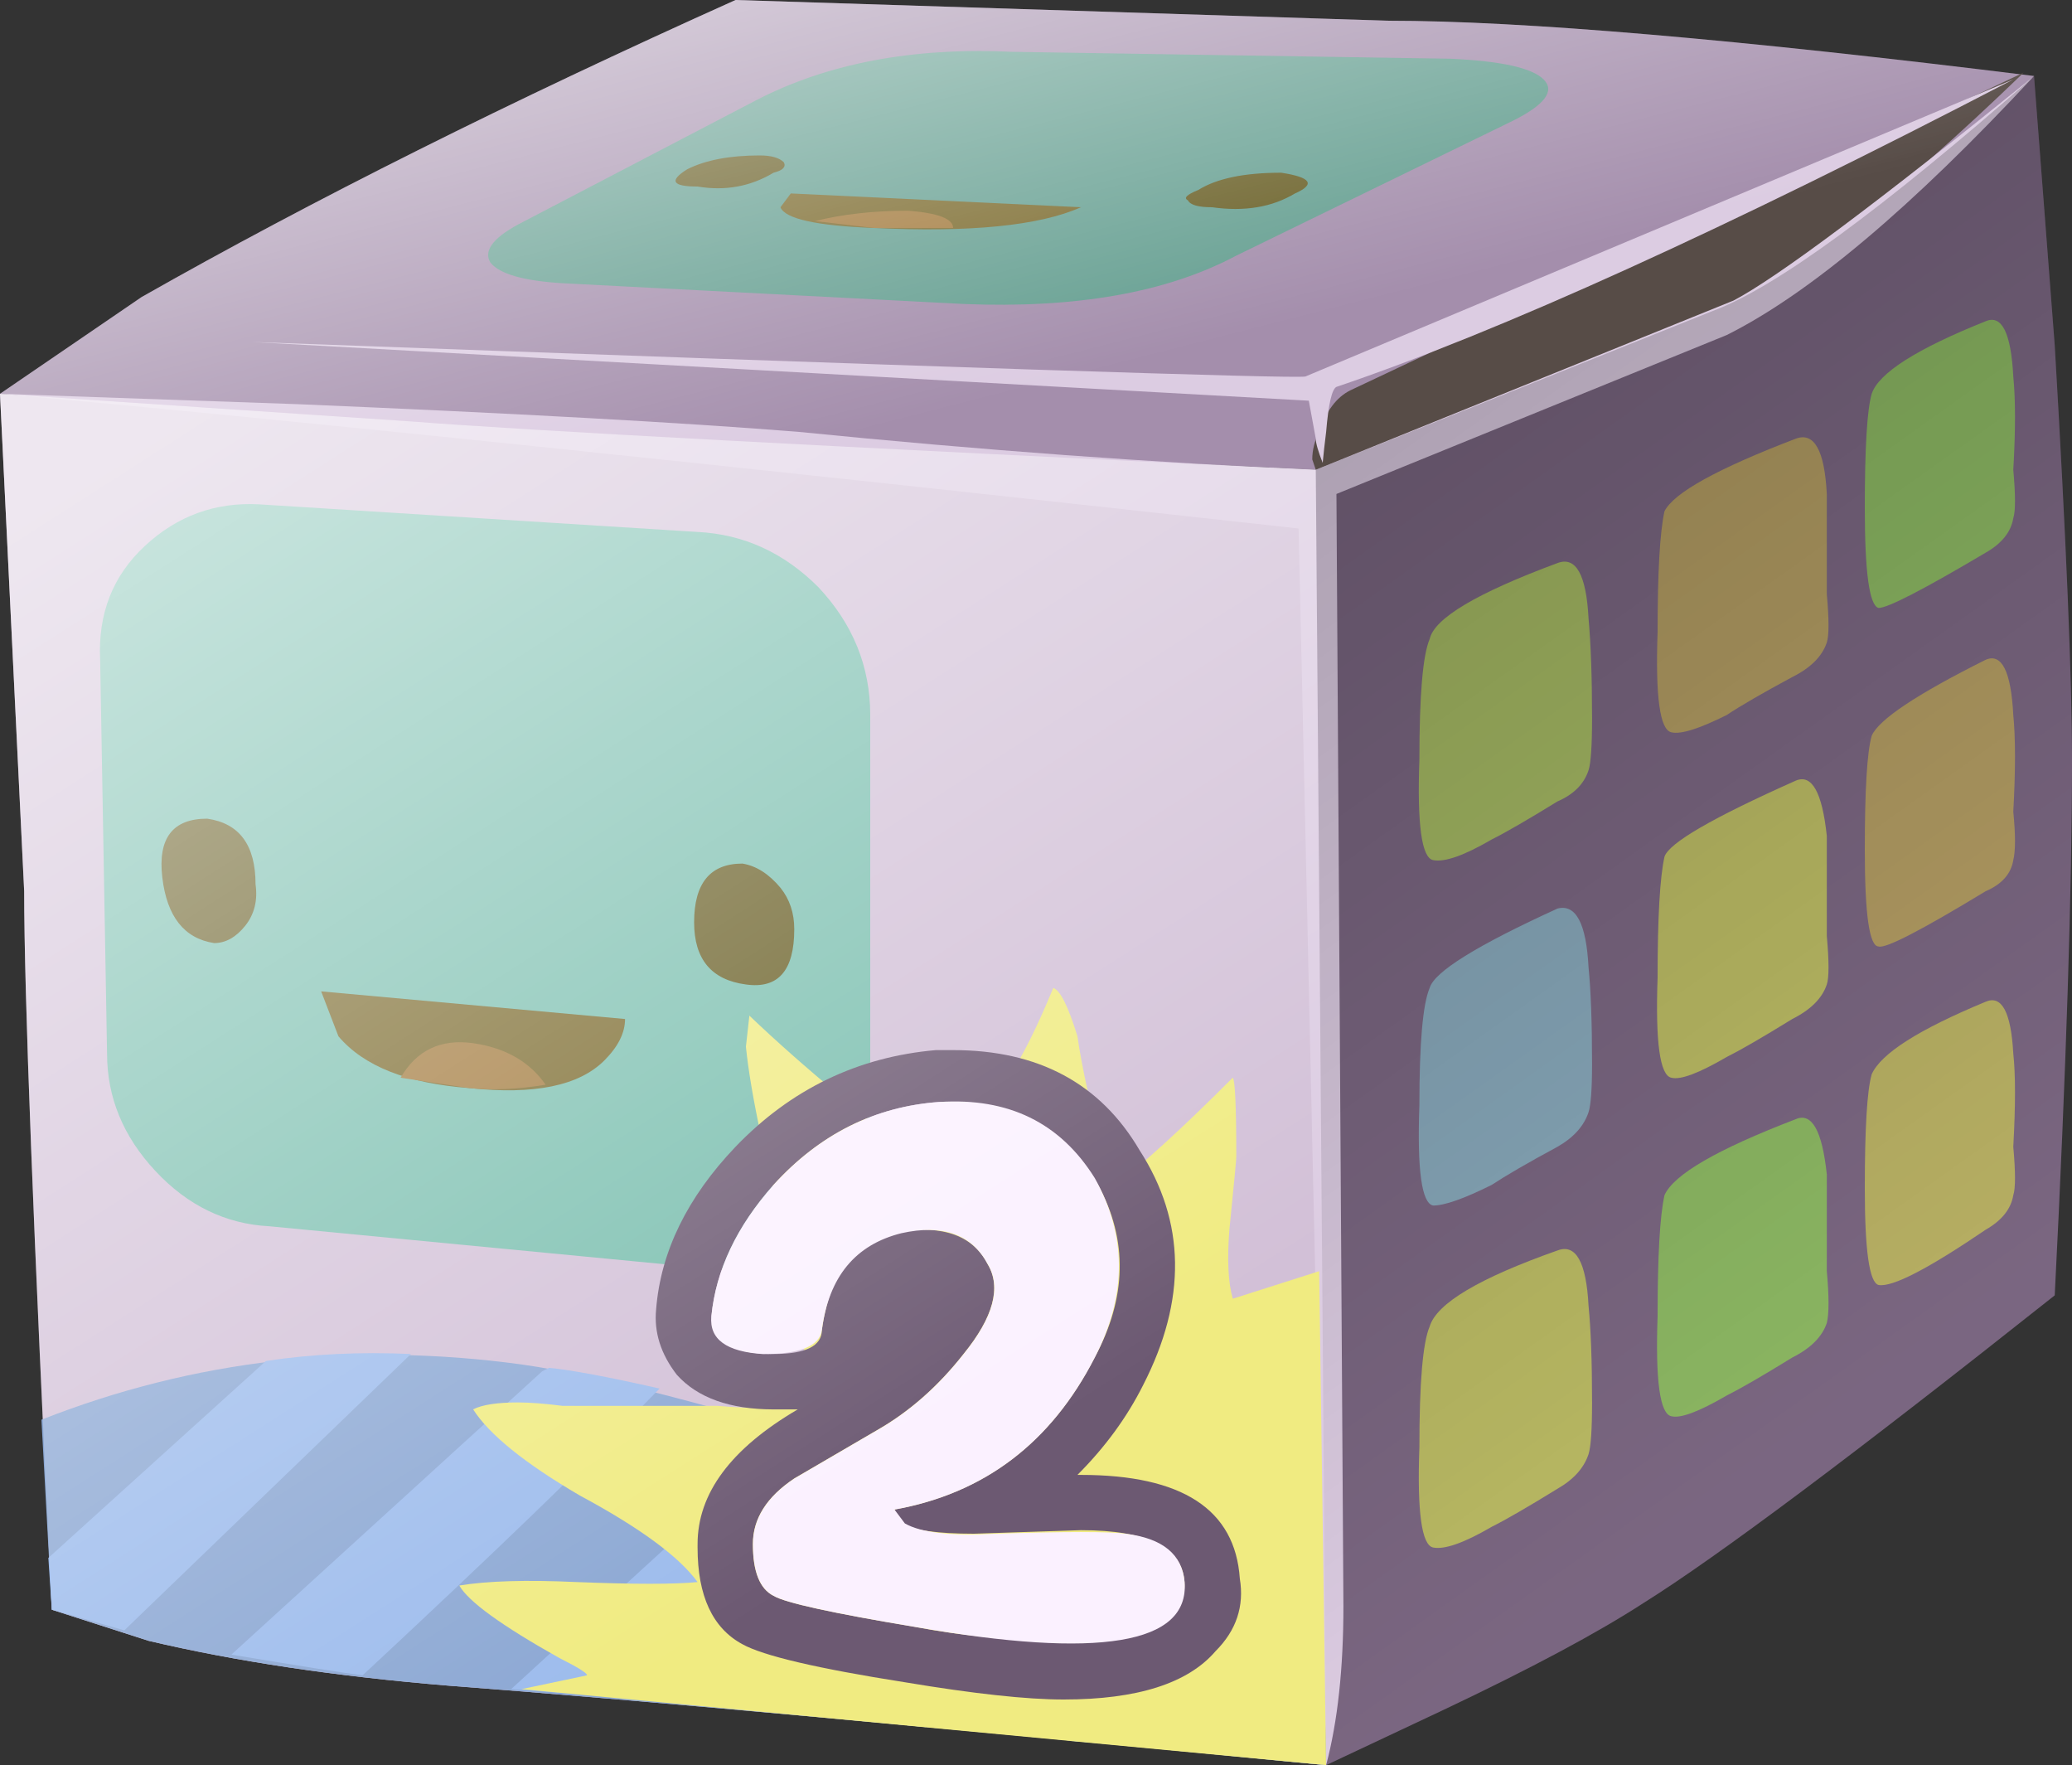 <?xml version="1.0" encoding="iso-8859-1"?>
<!-- Generator: Adobe Illustrator 15.1.0, SVG Export Plug-In . SVG Version: 6.00 Build 0)  -->
<!DOCTYPE svg PUBLIC "-//W3C//DTD SVG 1.1//EN" "http://www.w3.org/Graphics/SVG/1.1/DTD/svg11.dtd">
<svg version="1.1" id="FlashAICB" xmlns="http://www.w3.org/2000/svg" xmlns:xlink="http://www.w3.org/1999/xlink" x="0px" y="0px"
	 width="30px" height="25.55px" viewBox="0 0 30 25.55" style="enable-background:new 0 0 30 25.55;" xml:space="preserve">
<rect x="0" y="0" width="30" height="25.55" fill="#333333" stroke="none"/>
<g>
	<path style="fill-rule:evenodd;clip-rule:evenodd;fill:#D2C0D7;" d="M0,5.7l5.95,0.4c1.7,0.133,6.066,0.367,13.101,0.7L19.2,25.55
		C13.367,24.983,9.133,24.6,6.5,24.4c-1.633-0.134-3.083-0.351-4.35-0.65l-1.4-0.45c-0.267-5.467-0.4-8.934-0.4-10.4L0,5.7z"/>
	<path style="fill-rule:evenodd;clip-rule:evenodd;fill:#7F99C1;" d="M19.2,25.55l-7.1-0.7L5.95,22
		c0.633-0.066,2.033-0.417,4.2-1.05c2.233-0.601,3.684-0.95,4.35-1.05c1.834-0.267,3.367-0.101,4.6,0.5L19.2,25.55z"/>
	<path style="fill-rule:evenodd;clip-rule:evenodd;fill:#8BA7D3;" d="M6.5,24.4c-1.633-0.134-3.083-0.351-4.35-0.65l-1.4-0.45
		L0.6,20.55c2.2-0.866,4.517-1.133,6.95-0.8c1.2,0.167,3.316,0.733,6.35,1.7c2.467,0.8,4.217,1.133,5.25,1l0.05,3.1
		C13.367,24.983,9.133,24.6,6.5,24.4z"/>
	<g>
		<path style="fill-rule:evenodd;clip-rule:evenodd;fill:#9CBBEC;" d="M3.85,19.7c0.667-0.101,1.367-0.134,2.1-0.101l-4.15,4
			l-1.05-0.3L0.7,22.55L3.85,19.7z"/>
		<path style="fill-rule:evenodd;clip-rule:evenodd;fill:#9CBBEC;" d="M5.25,24.25c-0.267-0.033-0.9-0.134-1.9-0.3l4.5-4.101
			l0.1-0.05c0.333,0.033,0.867,0.134,1.6,0.3C8.583,21.1,7.15,22.483,5.25,24.25z"/>
		<polygon style="fill-rule:evenodd;clip-rule:evenodd;fill:#9CBBEC;" points="13,21.15 9.4,24.6 7.4,24.45 11.5,20.7 		"/>
		<polygon style="fill-rule:evenodd;clip-rule:evenodd;fill:#9CBBEC;" points="16.301,22.2 13.4,25 11.4,24.8 14.75,21.75 		"/>
		<polygon style="fill-rule:evenodd;clip-rule:evenodd;fill:#9CBBEC;" points="19.15,23.75 17.45,25.35 15.5,25.2 18.4,22.5 
			19.15,22.45 		"/>
	</g>
	<g>
		<path style="fill-rule:evenodd;clip-rule:evenodd;fill:#79BEAE;" d="M12.6,10.35v5.85c0,0.666-0.233,1.2-0.7,1.6
			c-0.5,0.434-1.083,0.617-1.75,0.55l-6.25-0.6c-0.633-0.033-1.183-0.3-1.65-0.8s-0.7-1.066-0.7-1.7l-0.1-5.7
			C1.417,8.883,1.633,8.333,2.1,7.9c0.467-0.433,1.017-0.633,1.65-0.6l6.35,0.4c0.667,0.033,1.25,0.3,1.75,0.8
			C12.35,9.033,12.6,9.65,12.6,10.35z"/>
		<path style="fill-rule:evenodd;clip-rule:evenodd;fill:#675D23;" d="M3.7,12.8c0.033,0.233-0.017,0.434-0.15,0.601
			c-0.133,0.166-0.284,0.25-0.45,0.25c-0.433-0.067-0.683-0.384-0.75-0.95C2.283,12.133,2.5,11.85,3,11.85
			C3.467,11.917,3.7,12.233,3.7,12.8z"/>
		<path style="fill-rule:evenodd;clip-rule:evenodd;fill:#675D23;" d="M11.5,13.45c0,0.6-0.233,0.866-0.7,0.8
			c-0.5-0.066-0.75-0.366-0.75-0.9c0-0.566,0.233-0.85,0.7-0.85c0.2,0.033,0.383,0.15,0.55,0.35
			C11.434,13.017,11.5,13.217,11.5,13.45z"/>
		<path style="fill-rule:evenodd;clip-rule:evenodd;fill:#79682A;" d="M4.65,14.35l4.4,0.4c0,0.2-0.1,0.4-0.3,0.6
			c-0.367,0.367-1.017,0.5-1.95,0.4C5.9,15.684,5.267,15.434,4.9,15L4.65,14.35z"/>
		<path style="fill-rule:evenodd;clip-rule:evenodd;fill:#A1783A;" d="M5.8,15.6c0.233-0.399,0.583-0.566,1.05-0.5
			c0.467,0.067,0.817,0.267,1.05,0.601c-0.4,0.066-0.767,0.083-1.1,0.05L5.8,15.6z"/>
	</g>
	<path style="fill-rule:evenodd;clip-rule:evenodd;fill:#7A6681;" d="M19.051,6.8l5.75-2.3C25.7,4.167,27.25,3.033,29.45,1.1
		l0.3,3.9C29.917,7.833,30,9.833,30,11c0,1.867-0.083,4.45-0.25,7.75c-2.9,2.3-4.883,3.783-5.949,4.45
		c-0.668,0.434-1.634,0.95-2.9,1.55l-1.7,0.8L19.051,6.8z"/>
	<path style="fill-rule:evenodd;clip-rule:evenodd;fill:#A4B863;" d="M20.551,11c0-0.934,0.049-1.517,0.149-1.75
		c0.066-0.3,0.683-0.667,1.851-1.1c0.266-0.1,0.416,0.167,0.449,0.8c0.033,0.366,0.051,0.85,0.051,1.45c0,0.4-0.018,0.65-0.051,0.75
		c-0.066,0.2-0.217,0.35-0.449,0.45c-0.434,0.267-0.75,0.45-0.951,0.55c-0.399,0.233-0.683,0.333-0.85,0.3
		C20.584,12.417,20.517,11.934,20.551,11z"/>
	<path style="fill-rule:evenodd;clip-rule:evenodd;fill:#B19B62;" d="M25,10.35c-0.4,0.2-0.666,0.283-0.8,0.25
		c-0.167-0.034-0.233-0.517-0.2-1.45c0-0.867,0.033-1.45,0.1-1.75c0.134-0.267,0.768-0.617,1.9-1.05c0.267-0.1,0.417,0.167,0.45,0.8
		c0,0.333,0,0.817,0,1.45c0.033,0.367,0.033,0.6,0,0.7c-0.067,0.2-0.233,0.367-0.5,0.5C25.517,10.033,25.2,10.217,25,10.35z"/>
	<path style="fill-rule:evenodd;clip-rule:evenodd;fill:#8BB662;" d="M28.75,4.65c0.233-0.1,0.367,0.167,0.4,0.8
		c0.033,0.333,0.033,0.783,0,1.35c0.033,0.367,0.033,0.6,0,0.7c-0.033,0.2-0.167,0.367-0.4,0.5c-0.9,0.533-1.416,0.8-1.55,0.8
		C27.066,8.767,27,8.283,27,7.35c0-0.867,0.033-1.417,0.1-1.65C27.2,5.4,27.75,5.05,28.75,4.65z"/>
	<path style="fill-rule:evenodd;clip-rule:evenodd;fill:#87A7B9;" d="M21.6,17.15c-0.399,0.199-0.683,0.3-0.85,0.3
		c-0.166-0.033-0.233-0.517-0.199-1.45c0-0.9,0.049-1.467,0.149-1.7c0.066-0.233,0.683-0.616,1.851-1.149
		C22.816,13.083,22.967,13.366,23,14c0.033,0.333,0.051,0.8,0.051,1.4c0,0.366-0.018,0.6-0.051,0.699
		c-0.066,0.2-0.217,0.367-0.449,0.5C22.117,16.833,21.801,17.017,21.6,17.15z"/>
	<path style="fill-rule:evenodd;clip-rule:evenodd;fill:#B9B963;" d="M24.1,12.4c0.067-0.2,0.701-0.566,1.9-1.1
		c0.233-0.1,0.383,0.167,0.45,0.8c0,0.367,0,0.85,0,1.45c0.033,0.367,0.033,0.601,0,0.7c-0.067,0.2-0.233,0.366-0.5,0.5
		C25.517,15.017,25.2,15.2,25,15.3c-0.4,0.233-0.666,0.334-0.8,0.3c-0.167-0.033-0.233-0.517-0.2-1.449
		C24,13.283,24.033,12.7,24.1,12.4z"/>
	<path style="fill-rule:evenodd;clip-rule:evenodd;fill:#B19B62;" d="M28.75,9.55c0.233-0.1,0.367,0.167,0.4,0.8
		c0.033,0.333,0.033,0.8,0,1.4c0.033,0.333,0.033,0.566,0,0.7c-0.033,0.2-0.167,0.35-0.4,0.45c-0.934,0.567-1.449,0.833-1.55,0.8
		c-0.134,0-0.2-0.467-0.2-1.4c0-0.866,0.033-1.417,0.1-1.65C27.2,10.417,27.75,10.05,28.75,9.55z"/>
	<path style="fill-rule:evenodd;clip-rule:evenodd;fill:#B9B963;" d="M22.551,18.1C22.816,18,22.967,18.267,23,18.9
		c0.033,0.333,0.051,0.8,0.051,1.399c0,0.4-0.018,0.65-0.051,0.75c-0.066,0.2-0.217,0.367-0.449,0.5
		c-0.434,0.267-0.75,0.45-0.951,0.55c-0.399,0.233-0.683,0.334-0.85,0.301c-0.166-0.034-0.233-0.517-0.199-1.45
		c0-0.934,0.049-1.517,0.149-1.75C20.801,18.866,21.417,18.5,22.551,18.1z"/>
	<path style="fill-rule:evenodd;clip-rule:evenodd;fill:#8BB662;" d="M26,16.2c0.233-0.101,0.383,0.166,0.45,0.8
		c0,0.333,0,0.8,0,1.4c0.033,0.366,0.033,0.616,0,0.75c-0.067,0.199-0.233,0.366-0.5,0.5C25.517,19.917,25.2,20.1,25,20.2
		c-0.4,0.233-0.666,0.333-0.8,0.3c-0.167-0.033-0.233-0.517-0.2-1.45c0-0.866,0.033-1.45,0.1-1.75C24.233,17,24.867,16.634,26,16.2z
		"/>
	<path style="fill-rule:evenodd;clip-rule:evenodd;fill:#B7AF63;" d="M28.75,14.5c0.233-0.1,0.367,0.15,0.4,0.75
		c0.033,0.3,0.033,0.75,0,1.35c0.033,0.367,0.033,0.601,0,0.7c-0.033,0.2-0.167,0.367-0.4,0.5c-0.833,0.566-1.35,0.834-1.55,0.8
		C27.066,18.566,27,18.1,27,17.2c0-0.867,0.033-1.417,0.1-1.65C27.233,15.25,27.783,14.9,28.75,14.5z"/>
	<path style="fill-rule:evenodd;clip-rule:evenodd;fill:#A48EAC;" d="M19.051,6.8C12.017,6.467,7.65,6.233,5.95,6.1L0,5.7l2.05-1.4
		c2.466-1.4,5.333-2.833,8.6-4.3l9.45,0.3c1.934,0,5.051,0.267,9.351,0.8c-2.2,1.933-3.75,3.066-4.649,3.4L19.051,6.8z"/>
	<path style="fill-rule:evenodd;clip-rule:evenodd;fill:#574C47;" d="M19,6.65c0-0.133,0.033-0.267,0.1-0.4
		c0.101-0.3,0.25-0.5,0.451-0.6l9.75-4.6c-1.934,1.867-3.484,3.067-4.65,3.6l-5.6,2.15L19,6.65z"/>
	<path style="fill-rule:evenodd;clip-rule:evenodd;fill:#DCCCE2;" d="M19.35,5.6c-0.066,0.033-0.116,0.25-0.149,0.65
		c-0.021,0.168-0.038,0.318-0.05,0.45c-0.066-0.168-0.1-0.285-0.1-0.35L18.95,5.8L3.65,4.95c10,0.366,15.083,0.533,15.25,0.5
		l10.25-4.3C24.983,3.316,21.717,4.8,19.35,5.6z"/>
	<g>
		<path style="fill-rule:evenodd;clip-rule:evenodd;fill:#649E90;" d="M17.9,3.7c-1,0.533-2.316,0.767-3.95,0.7l-5.8-0.3
			C7.583,4.066,7.233,3.967,7.1,3.8C7,3.633,7.133,3.45,7.5,3.25l3.45-1.8c1.033-0.534,2.267-0.767,3.7-0.7L21,0.85
			c0.733,0.033,1.184,0.133,1.35,0.3c0.167,0.167,0.018,0.367-0.449,0.6L17.9,3.7z"/>
		<path style="fill-rule:evenodd;clip-rule:evenodd;fill:#675D23;" d="M11.2,2.5c-0.333,0.2-0.7,0.267-1.1,0.2
			c-0.367,0-0.417-0.083-0.15-0.25c0.267-0.134,0.617-0.2,1.05-0.2c0.167,0,0.283,0.033,0.35,0.1
			C11.383,2.417,11.333,2.467,11.2,2.5z"/>
		<path style="fill-rule:evenodd;clip-rule:evenodd;fill:#675D23;" d="M18.75,2.8C18.417,3,18.017,3.066,17.551,3
			C17.35,3,17.233,2.967,17.2,2.9c-0.067-0.033-0.017-0.083,0.149-0.15c0.268-0.167,0.667-0.25,1.201-0.25
			C18.983,2.566,19.051,2.667,18.75,2.8z"/>
		<path style="fill-rule:evenodd;clip-rule:evenodd;fill:#79682A;" d="M11.45,2.8l4.2,0.2c-0.6,0.267-1.6,0.367-3,0.3
			C11.817,3.267,11.367,3.167,11.3,3L11.45,2.8z"/>
		<path style="fill-rule:evenodd;clip-rule:evenodd;fill:#A1783A;" d="M11.8,3.2c0.4-0.1,0.85-0.15,1.35-0.15
			c0.434,0.034,0.65,0.117,0.65,0.25h-1.15L11.8,3.2z"/>
	</g>
	<path style="fill-rule:evenodd;clip-rule:evenodd;fill:#DCCCE2;" d="M19.051,6.8L25.1,4.35c0.634-0.333,2.084-1.417,4.351-3.25
		C27.684,3,26.2,4.25,25,4.85l-5.65,2.3l0.101,16.1c0,0.9-0.083,1.667-0.25,2.3l-0.399-17.9C10.367,6.717,4.1,6.066,0,5.7l4.3,0.15
		c3.167,0.133,5.583,0.267,7.25,0.4C14.217,6.517,16.717,6.7,19.051,6.8z"/>
	<path style="fill-rule:evenodd;clip-rule:evenodd;fill:#F0EB81;" d="M8.15,20.35h2.25c0.767,0.067,1.184,0.017,1.25-0.149
		c0.067-0.134,0-0.8-0.2-2c-0.367-1.367-0.583-2.384-0.65-3.05l0.05-0.45c0.767,0.733,1.733,1.533,2.9,2.399
		c0.233-0.267,0.517-0.767,0.85-1.5c0.2-0.3,0.417-0.733,0.65-1.3c0.1,0.033,0.217,0.267,0.35,0.7c0.033,0.233,0.084,0.5,0.15,0.8
		c0.033,0.101,0.084,0.334,0.15,0.7c0.066,0.333,0.15,0.55,0.25,0.65c0.4-0.301,0.967-0.817,1.699-1.551
		c0.033,0.034,0.051,0.417,0.051,1.15c0,0.033-0.033,0.384-0.1,1.05c-0.034,0.434-0.018,0.767,0.049,1L19.1,18.4L19.2,25.55
		l-11.65-1.1l0.95-0.2c0-0.033-0.133-0.116-0.4-0.25c-0.833-0.467-1.317-0.816-1.45-1.05c0.4-0.066,0.967-0.084,1.7-0.05
		c0.833,0.033,1.417,0.033,1.75,0c-0.267-0.367-0.833-0.784-1.7-1.25c-0.8-0.467-1.316-0.884-1.55-1.25
		C6.983,20.333,7.2,20.3,7.5,20.3C7.667,20.3,7.883,20.316,8.15,20.35z"/>
	<path style="fill-rule:evenodd;clip-rule:evenodd;fill:#6C5972;" d="M13.8,15.95h-0.2c-0.933,0.066-1.733,0.467-2.4,1.2
		c-0.533,0.6-0.833,1.233-0.9,1.899c0,0.367,0.3,0.55,0.9,0.55c0.467,0,0.7-0.116,0.7-0.35c0.133-0.967,0.617-1.45,1.45-1.45
		c0.467,0,0.783,0.167,0.95,0.5c0.2,0.334,0.083,0.767-0.35,1.3c-0.367,0.467-0.783,0.834-1.25,1.101l-1.2,0.7
		c-0.4,0.267-0.6,0.583-0.6,0.949c0,0.4,0.1,0.65,0.3,0.75c0.167,0.101,0.85,0.25,2.05,0.45c0.7,0.134,1.417,0.2,2.15,0.2
		c1.199,0,1.783-0.283,1.75-0.85c-0.033-0.5-0.533-0.75-1.5-0.75L14.1,22.2c-0.533,0-0.883-0.05-1.05-0.15l-0.1-0.2
		c1.3-0.233,2.267-0.966,2.899-2.199c0.467-0.867,0.484-1.7,0.051-2.5C15.434,16.35,14.733,15.95,13.8,15.95z M9.8,19.9
		c-0.233-0.301-0.333-0.617-0.3-0.95c0.067-0.834,0.45-1.617,1.15-2.351c0.8-0.833,1.767-1.3,2.9-1.399h0.25
		c1.233,0,2.133,0.483,2.7,1.45c0.667,1.033,0.684,2.166,0.051,3.399c-0.234,0.467-0.551,0.9-0.951,1.3h0.051
		c1.467,0,2.232,0.5,2.3,1.5c0.066,0.4-0.05,0.75-0.351,1.051C17.2,24.366,16.467,24.6,15.4,24.6c-0.534,0-1.3-0.083-2.3-0.25
		c-1.267-0.199-2.05-0.383-2.35-0.55c-0.433-0.233-0.65-0.7-0.65-1.399V22.35c0-0.733,0.483-1.383,1.45-1.949H11.2
		C10.567,20.4,10.1,20.233,9.8,19.9z"/>
	<path style="fill-rule:evenodd;clip-rule:evenodd;fill:#FBF1FF;" d="M11.9,19.25c-0.033,0.233-0.316,0.35-0.85,0.35
		c-0.534-0.033-0.784-0.216-0.75-0.55c0.066-0.666,0.367-1.3,0.9-1.899c0.667-0.733,1.467-1.134,2.4-1.2c1-0.066,1.75,0.3,2.25,1.1
		c0.467,0.834,0.467,1.7,0,2.601c-0.633,1.233-1.6,1.966-2.899,2.199l0.15,0.2c0.233,0.134,0.667,0.184,1.3,0.15
		c1.034-0.033,1.667-0.033,1.901,0c0.533,0.066,0.816,0.3,0.85,0.7c0.066,0.899-1.233,1.116-3.9,0.649
		c-1.2-0.2-1.883-0.35-2.05-0.45c-0.2-0.1-0.3-0.35-0.3-0.75c0-0.366,0.2-0.683,0.6-0.949l1.2-0.7
		c0.467-0.267,0.883-0.634,1.25-1.101c0.433-0.533,0.55-0.966,0.35-1.3c-0.233-0.434-0.65-0.583-1.25-0.45
		C12.383,18.017,12,18.483,11.9,19.25z"/>
	<g>
		
			<linearGradient id="SVGID_1_" gradientUnits="userSpaceOnUse" x1="6.415" y1="-0.222" x2="25.562" y2="-0.222" gradientTransform="matrix(0.539 0.842 -0.842 0.539 -4.610419e-004 -3.064275e-004)">
			<stop  offset="0" style="stop-color:#FFFFFF;stop-opacity:0.62"/>
			<stop  offset="1" style="stop-color:#FFFFFF;stop-opacity:0"/>
		</linearGradient>
		<path style="fill-rule:evenodd;clip-rule:evenodd;fill:url(#SVGID_1_);" d="M0,5.7l5.95,0.4c1.7,0.133,6.066,0.367,13.101,0.7
			L19.2,25.55C13.367,24.983,9.133,24.6,6.5,24.4c-1.633-0.134-3.083-0.351-4.35-0.65l-1.4-0.45c-0.267-5.467-0.4-8.934-0.4-10.4
			L0,5.7z"/>
		
			<linearGradient id="SVGID_2_" gradientUnits="userSpaceOnUse" x1="16.661" y1="-12.067" x2="32.076" y2="-12.067" gradientTransform="matrix(0.581 0.814 -0.814 0.581 -1.364946e-004 5.245209e-005)">
			<stop  offset="0" style="stop-color:#000000;stop-opacity:0.208"/>
			<stop  offset="1" style="stop-color:#000000;stop-opacity:0"/>
		</linearGradient>
		<path style="fill-rule:evenodd;clip-rule:evenodd;fill:url(#SVGID_2_);" d="M19.051,6.8l5.75-2.3
			C25.7,4.167,27.25,3.033,29.45,1.1l0.3,3.9C29.917,7.833,30,9.833,30,11c0,1.867-0.083,4.45-0.25,7.75
			c-2.9,2.3-4.883,3.783-5.949,4.45c-0.668,0.434-1.634,0.95-2.9,1.55l-1.7,0.8L19.051,6.8z"/>
		
			<linearGradient id="SVGID_3_" gradientUnits="userSpaceOnUse" x1="1.303" y1="-13.423" x2="9.174" y2="-13.423" gradientTransform="matrix(0.248 0.969 -0.969 0.248 3.999621e-004 -1.855642e-004)">
			<stop  offset="0" style="stop-color:#FFFFFF;stop-opacity:0.62"/>
			<stop  offset="1" style="stop-color:#FFFFFF;stop-opacity:0"/>
		</linearGradient>
		<path style="fill-rule:evenodd;clip-rule:evenodd;fill:url(#SVGID_3_);" d="M19.051,6.8C12.017,6.467,7.65,6.233,5.95,6.1L0,5.7
			l2.05-1.4c2.466-1.4,5.333-2.833,8.6-4.3l9.45,0.3c1.934,0,5.051,0.267,9.351,0.8c-2.2,1.933-3.75,3.066-4.649,3.4L19.051,6.8z"/>
	</g>
</g>
</svg>
